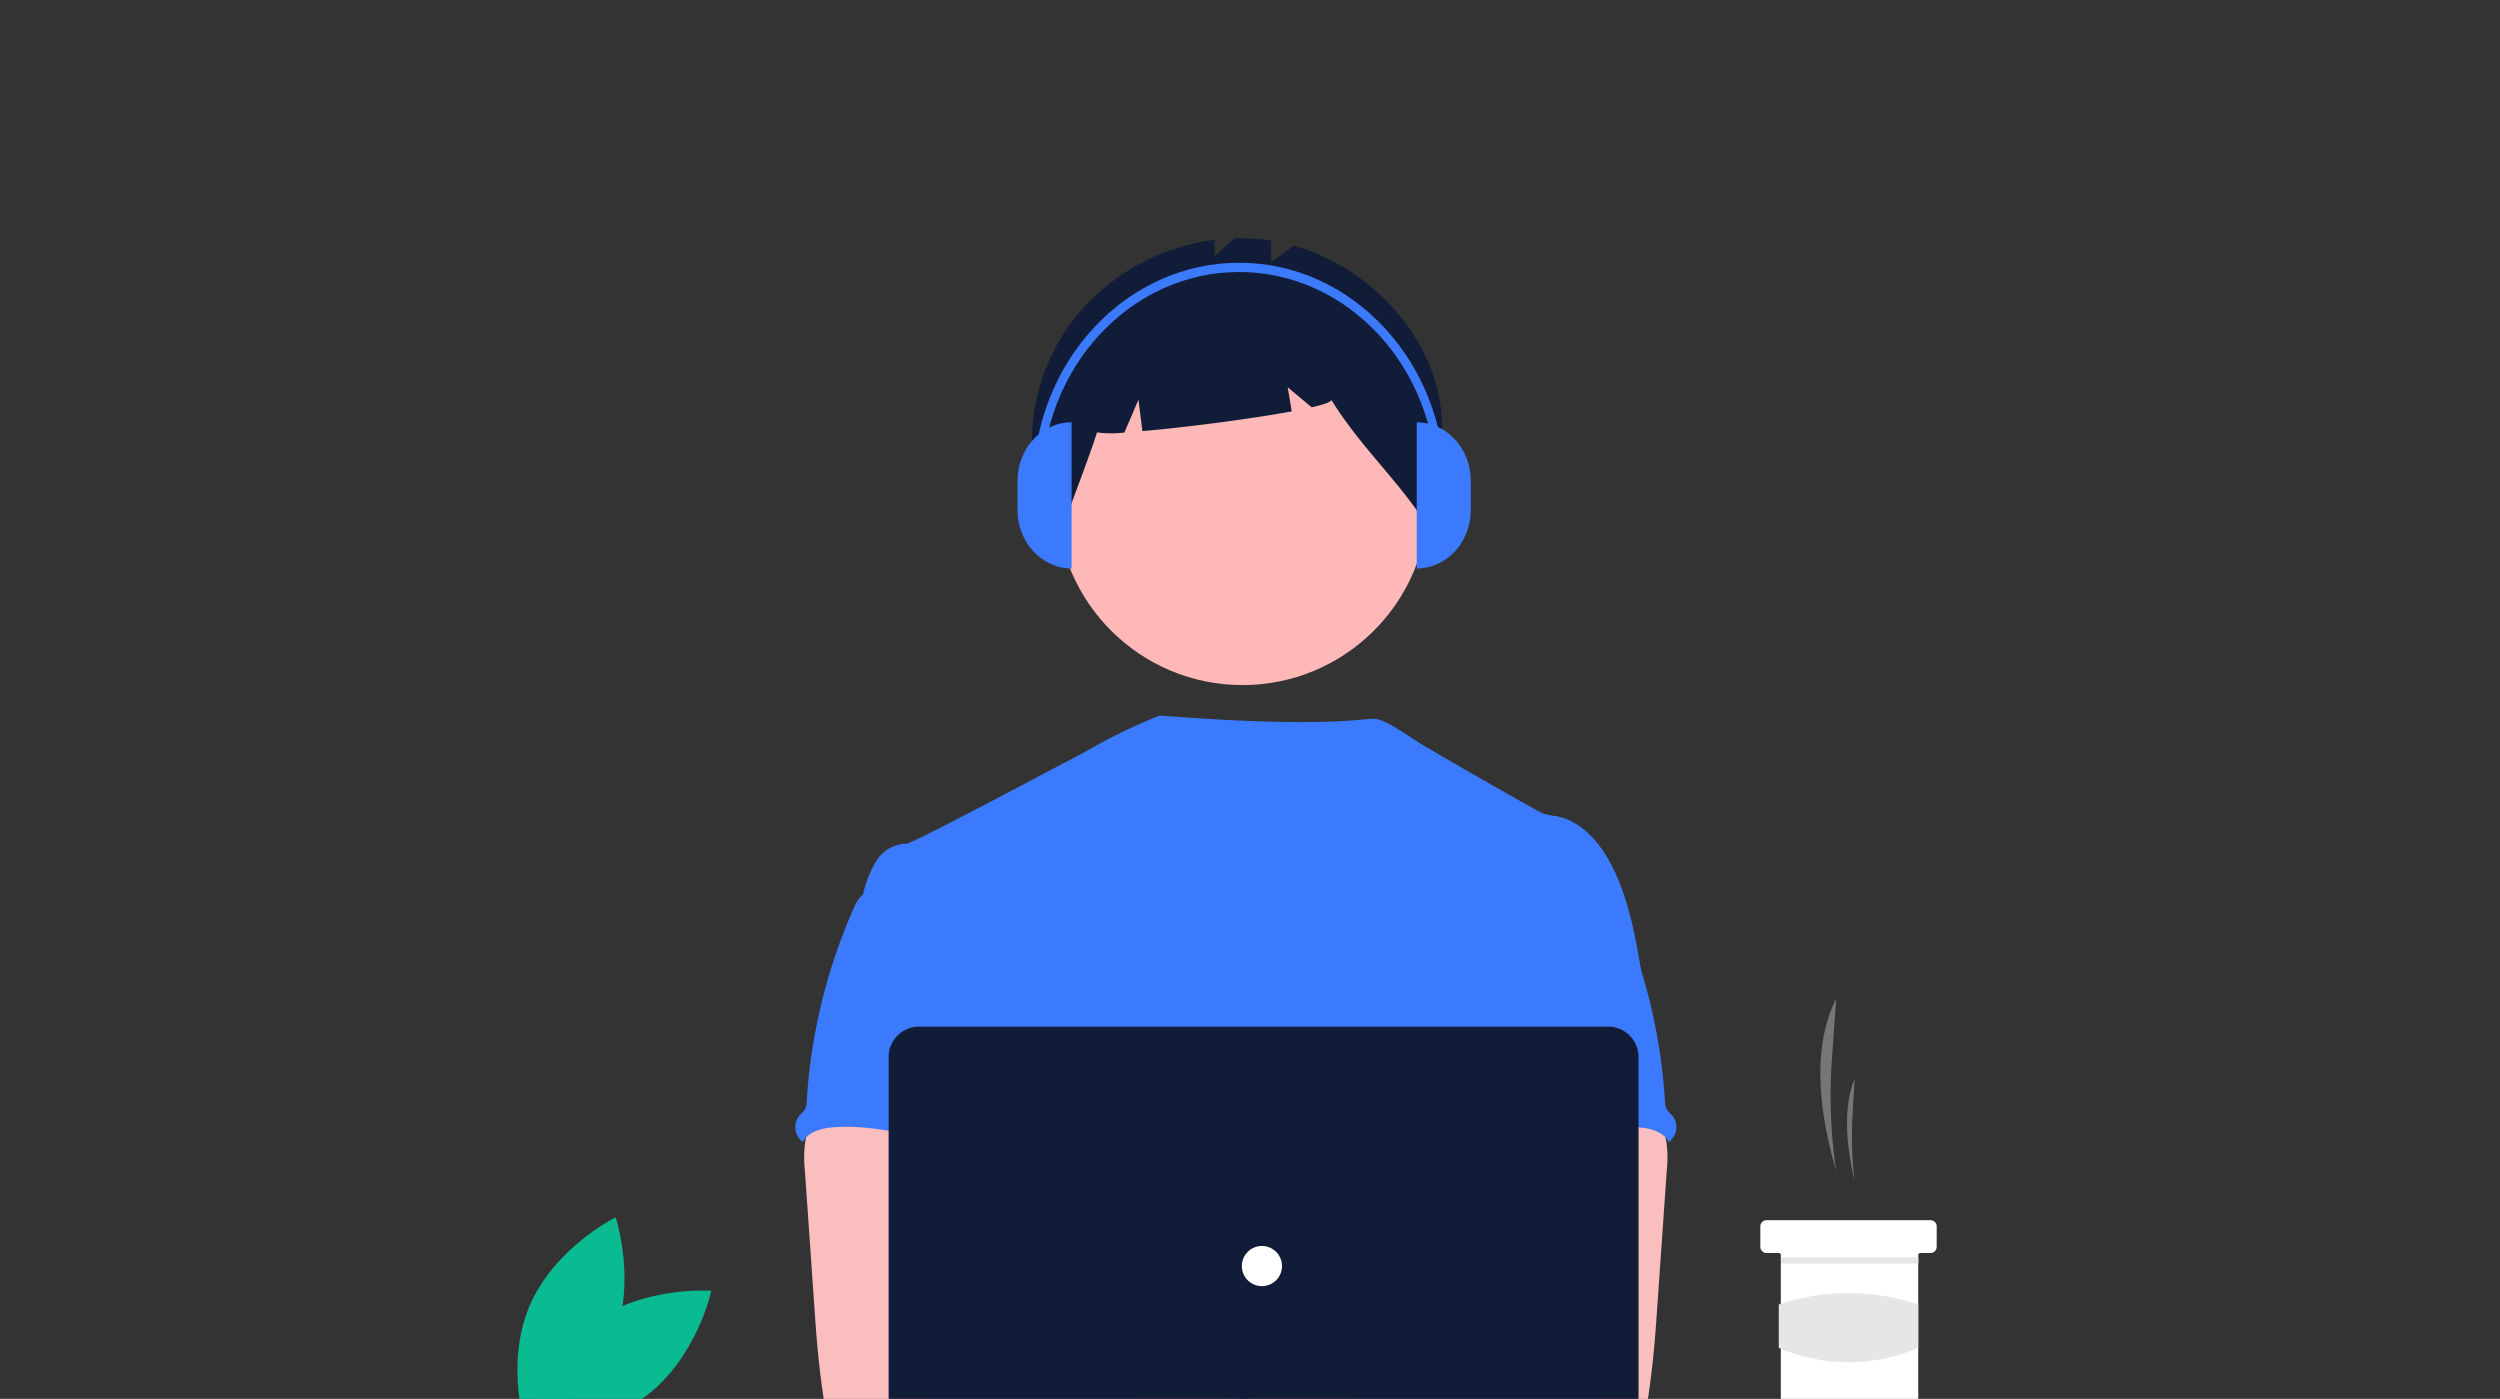 <svg xmlns="http://www.w3.org/2000/svg" xmlns:xlink="http://www.w3.org/1999/xlink" width="529" height="296" viewBox="0 0 529 296">
  <rect x="0" y="0" width="529" height="296" fill="#333333" stroke="none"/>
  <defs>
    <clipPath id="clip-path">
      <path id="Rectangle_387" data-name="Rectangle 387" d="M10,0H519a10,10,0,0,1,10,10V296a0,0,0,0,1,0,0H0a0,0,0,0,1,0,0V10A10,10,0,0,1,10,0Z" fill="#a0ffe6"/>
    </clipPath>
  </defs>
  <g id="grants" clip-path="url(#clip-path)">
    <g id="Group_372" data-name="Group 372" transform="translate(17 50.416)">
      <path id="Path_665" data-name="Path 665" d="M283.612,615.6c-10.859,8.095-13.936,22.337-13.936,22.337s14.528,1.118,25.387-6.976S309,608.627,309,608.627,294.471,607.508,283.612,615.6Z" transform="translate(-175.477 -385.913)" fill="#0abb92"/>
      <path id="Path_666" data-name="Path 666" d="M286.774,607.06C281.555,619.558,268.485,626,268.485,626s-4.609-13.823.61-26.321,18.289-18.938,18.289-18.938S291.993,594.562,286.774,607.06Z" transform="translate(-174.116 -373.57)" fill="#0abb92"/>
      <path id="Path_667" data-name="Path 667" d="M861.521,534.067h0a108.33,108.33,0,0,1-.909-23.484l.909-12.972h0C856.512,507.578,857.644,520.7,861.521,534.067Z" transform="translate(-489.986 -336.707)" fill="#767676"/>
      <path id="Path_668" data-name="Path 668" d="M869.923,549.723h0a79.635,79.635,0,0,1-.437-13.979l.437-7.721h0C867.513,533.956,868.057,541.765,869.923,549.723Z" transform="translate(-494.481 -350.193)" fill="#767676"/>
      <path id="Path_669" data-name="Path 669" d="M872.662,583.133v4.34a1.309,1.309,0,0,1-1.3,1.3h-2.17a.432.432,0,0,0-.434.434V624.8a1.309,1.309,0,0,1-1.3,1.3H840.98a1.3,1.3,0,0,1-1.3-1.3V589.209a.435.435,0,0,0-.434-.434h-2.6a1.3,1.3,0,0,1-1.3-1.3v-4.34a1.3,1.3,0,0,1,1.3-1.3H871.36A1.306,1.306,0,0,1,872.662,583.133Z" transform="translate(-479.859 -374.054)" fill="#fff"/>
      <rect id="Rectangle_306" data-name="Rectangle 306" width="29.077" height="1.302" transform="translate(359.859 215.632)" fill="#e6e6e6"/>
      <path id="Path_670" data-name="Path 670" d="M871.868,621.139a37.369,37.369,0,0,1-29.512,0v-9.172a46.345,46.345,0,0,1,29.511,0Z" transform="translate(-482.971 -386.348)" fill="#e6e6e6"/>
      <circle id="Ellipse_276" data-name="Ellipse 276" cx="39.329" cy="39.329" r="39.329" transform="translate(206.584 15.887)" fill="#feb8b8"/>
      <path id="Path_1461" data-name="Path 1461" d="M603.762,229.786a45.422,45.422,0,0,0-25.841-19.753l-4.828,3.523v-4.575a41.813,41.813,0,0,0-7.81-.455l-4.166,3.769V208.84a44.988,44.988,0,0,0-31.035,18.46c-9.046,13.041-10.573,31.184-1.676,44.33,2.442-7.506,5.407-14.549,7.85-22.055a22.216,22.216,0,0,0,5.787.028l2.971-6.934.83,6.64c9.211-.8,22.872-2.564,31.6-4.178l-.849-5.094,5.08,4.233c2.675-.616,4.263-1.174,4.132-1.6,6.494,10.469,14.442,17.156,20.935,27.625C609.214,255.532,612.053,243.257,603.762,229.786Z" transform="translate(-321.116 -208.5)" fill="#111d38"/>
      <path id="Path_671" data-name="Path 671" d="M623.189,445.32c-1.352-8.136-2.747-16.429-6.529-23.759-2.485-4.8-6.43-9.376-11.749-10.325a11.363,11.363,0,0,1-3.059-.708c-1.558-.751-22.5-12.7-25.827-14.787-2.858-1.787-7.369-5.1-9.643-5.1-2.288-.05-11.063,1.992-45.311-.685a123.691,123.691,0,0,0-16.688,8.205c-.11-.073-35.546,18.956-36.878,18.906a7.744,7.744,0,0,0-6.31,3.541,22.906,22.906,0,0,0-2.833,6.982c7.74,17.236,14.821,34.495,22.562,51.731a4.414,4.414,0,0,1,.56,2.123,5.181,5.181,0,0,1-.963,2.123c-3.8,6.1-3.675,13.767-3.26,20.933s.928,14.737-2.275,21.16c-.871,1.764-2,3.378-2.833,5.141-1.94,3.994-2.642,16.769-1.508,21.061l141.987,4.068C609.58,547.542,623.189,445.32,623.189,445.32Z" transform="translate(-292.69 -288.968)" fill="#3b7afd"/>
      <path id="Path_1421" data-name="Path 1421" d="M436.122,544.222a25.071,25.071,0,0,0-.085,6.182l2.035,29.226c.191,2.755.379,5.5.638,8.25.488,5.333,1.218,10.622,2.123,15.9a2.833,2.833,0,0,0,2.9,2.755c8.958,1.9,18.214,1.82,27.356,1.3,13.951-.779,49.643-2.252,51.824-5.085s.91-7.415-1.933-9.705-49.944-7.875-49.944-7.875c.46-3.647,1.849-7.082,3.165-10.544,2.366-6.141,4.575-12.485,4.618-19.064s-2.436-13.5-7.826-17.265c-4.433-3.094-10.141-3.668-15.543-3.541-3.931.113-10.722-.829-14.312.708C438.3,536.724,436.653,541.44,436.122,544.222Z" transform="translate(-282.723 -353.101)" fill="#fbbebe"/>
      <path id="Path_1430" data-name="Path 1430" d="M446.488,454.926a7.327,7.327,0,0,0-1.572,2.514,118.871,118.871,0,0,0-9.985,40.8,4.08,4.08,0,0,1-.46,1.976,8.646,8.646,0,0,1-1.041,1.126,3.909,3.909,0,0,0,.468,5.509q.1.081.2.157c1.168-2.2,3.965-2.918,6.452-3.109,11.9-.942,23.532,4.6,35.471,4.178-.842-2.911-2.054-5.708-2.741-8.653-3.038-13.08,4.539-27.321-.106-39.919-.928-2.521-2.479-5-4.922-6.1a13.108,13.108,0,0,0-3.151-.834c-3.017-.545-9.023-2.875-11.94-1.94-1.077.347-1.5,1.359-2.394,1.971C449.411,453.467,447.612,453.785,446.488,454.926Z" transform="translate(-281.225 -315.775)" fill="#3b7afd"/>
      <path id="Path_1421-2" data-name="Path 1421" d="M688.637,535.473c-3.59-1.537-10.381-.6-14.312-.708-5.4-.127-11.11.447-15.543,3.541-5.389,3.769-7.868,10.686-7.826,17.265s2.252,12.922,4.617,19.064c1.317,3.463,2.705,6.9,3.166,10.544,0,0-47.1,5.584-49.944,7.875s-4.114,6.872-1.933,9.705,70.222,5.677,79.18,3.781a2.833,2.833,0,0,0,2.9-2.755c.905-5.282,1.635-10.572,2.123-15.9.259-2.748.447-5.5.638-8.25l2.035-29.226a25.07,25.07,0,0,0-.085-6.182C693.125,541.44,691.478,536.724,688.637,535.473Z" transform="translate(-358.054 -353.101)" fill="#fbbebe"/>
      <path id="Path_1430-2" data-name="Path 1430" d="M714.566,452.6c-.892-.612-1.317-1.624-2.394-1.971-2.917-.935-8.923,1.4-11.94,1.94a13.108,13.108,0,0,0-3.151.834c-2.443,1.1-3.993,3.583-4.922,6.1-4.646,12.6,2.932,26.839-.106,39.919-.687,2.946-1.9,5.743-2.741,8.653,11.94.418,23.567-5.12,35.471-4.178,2.486.191,5.283.91,6.452,3.109q.1-.075.2-.157a3.909,3.909,0,0,0,.467-5.509,8.638,8.638,0,0,1-1.041-1.126,4.079,4.079,0,0,1-.46-1.976,118.872,118.872,0,0,0-9.985-40.8,7.328,7.328,0,0,0-1.572-2.514C717.72,453.785,715.921,453.467,714.566,452.6Z" transform="translate(-395.105 -315.775)" fill="#3b7afd"/>
      <circle id="Ellipse_224" data-name="Ellipse 224" cx="10.615" cy="10.615" r="10.615" transform="translate(223.65 233.605)" fill="#fbbebe"/>
      <circle id="Ellipse_225" data-name="Ellipse 225" cx="10.615" cy="10.615" r="10.615" transform="translate(247.154 233.605)" fill="#fbbebe"/>
      <path id="Path_672" data-name="Path 672" d="M620.258,609.561H474.424A6.43,6.43,0,0,1,468,603.139V514.666a6.429,6.429,0,0,1,6.422-6.422H620.258a6.43,6.43,0,0,1,6.422,6.422v88.473a6.429,6.429,0,0,1-6.422,6.422Z" transform="translate(-296.965 -341.422)" fill="#111d38"/>
      <circle id="Ellipse_263" data-name="Ellipse 263" cx="4.249" cy="4.249" r="4.249" transform="translate(245.773 213.232)" fill="#fff"/>
      <path id="Path_673" data-name="Path 673" d="M489,449.724H0v15.027H28.924v3.493H460.088v-3.493H489Z" transform="translate(0 -199.43)" fill="#f1f1f1"/>
      <path id="Path_674" data-name="Path 674" d="M528.439,309.405h0c-6.319,0-11.442-5.539-11.442-12.372h0v-6.186c0-6.833,5.123-12.372,11.442-12.372h0Z" transform="translate(-318.691 -239.531)" fill="#3b7afd"/>
      <path id="Path_675" data-name="Path 675" d="M668.779,278.476h0c6.319,0,11.442,5.539,11.442,12.372v6.186c0,6.833-5.123,12.372-11.442,12.372h0Z" transform="translate(-385.999 -239.531)" fill="#3b7afd"/>
      <path id="Path_676" data-name="Path 676" d="M610.119,264.915H608.3c0-24.894-18.731-45.148-41.756-45.148s-41.756,20.253-41.756,45.148h-1.815c0-25.977,19.546-47.111,43.571-47.111S610.119,238.938,610.119,264.915Z" transform="translate(-321.343 -212.626)" fill="#3b7afd"/>
    </g>
  </g>
</svg>

